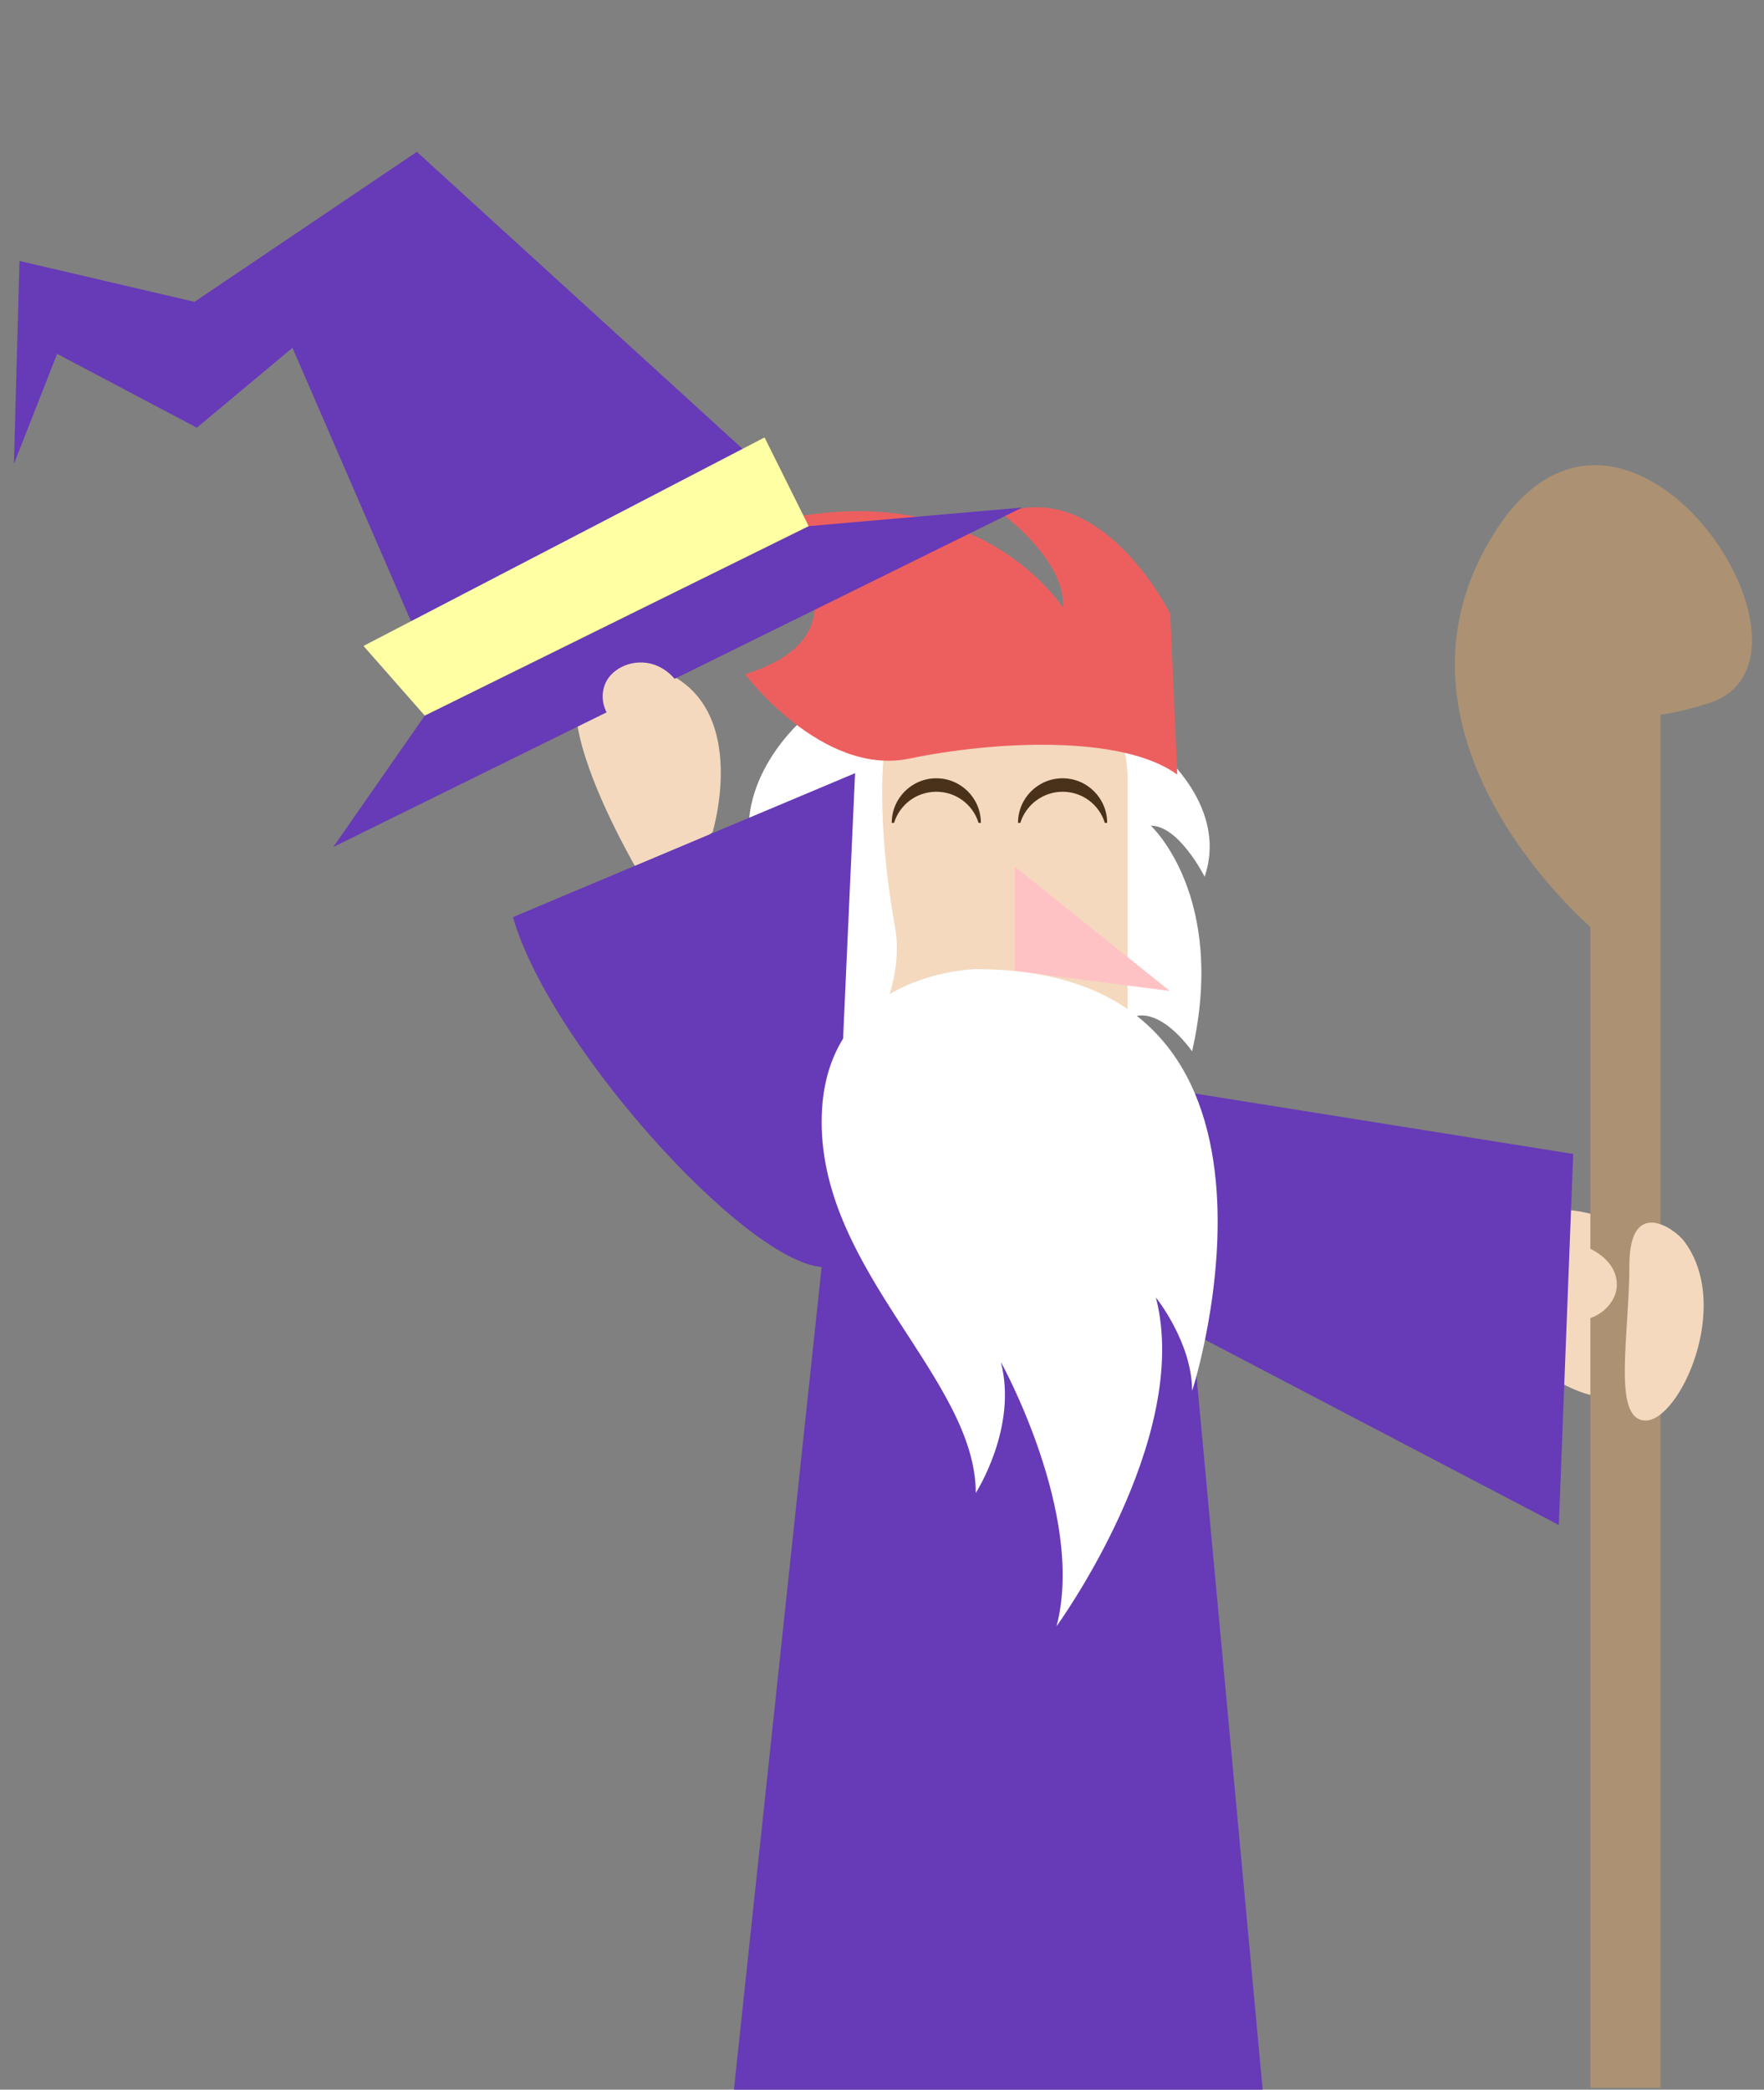 <?xml version="1.0" encoding="utf-8"?>
<!-- Generator: Adobe Illustrator 25.0.0, SVG Export Plug-In . SVG Version: 6.00 Build 0)  -->
<svg version="1.1" id="Camada_1" xmlns="http://www.w3.org/2000/svg" xmlns:xlink="http://www.w3.org/1999/xlink" x="0px" y="0px"
	 viewBox="0 0 380 450" style="enable-background:new 0 0 380 450;" xml:space="preserve">
<rect x="0" y="0" width="380" height="450" fill="#808080" stroke="none"/>
<style type="text/css">
	.st0{fill:#F4D9BE;}
	.st1{fill:#AC9173;}
	.st2{fill:#673AB7;}
	.st3{fill:#FFFFFF;}
	.st4{fill:#FFC2C4;}
	.st5{fill:#4A311A;}
	.st6{fill:#FFFFA4;}
	.st7{fill:#ED5F5F;}
</style>
<path class="st0" d="M332.1,295.2c0,0,18.8,14.3,24-2.3s-1.8-34.1-24-32.3"/>
<path class="st1" d="M357.7,153.9v295.7h-15.1v-250c0,0-48.6-41.4-20.4-85.3s75.2,27.7,46,37.1c-29.3,9.4-34.5-5.6-29.3-19
	s19.1,0.4,13.1,6.4"/>
<path class="st0" d="M338.2,267.3c0,0,10.1,2.1,10.1,9.4s-14.1,14.6-21.9-4.7"/>
<polyline class="st2" points="250.6,234.4 338.9,248.5 335.8,328.4 241.6,279.1 "/>
<path class="st0" d="M362.8,267.3c-1.9-2.6-11.8-9.8-11.8,5.2s-3.8,33.4,3.5,33.4C361.7,306,373.3,281.3,362.8,267.3z"/>
<path class="st0" d="M153.5,179.2c0,0,10.1-33-17.9-36.5c-28-3.5,3.5,47.8,3.5,47.8"/>
<polyline class="st2" points="182.1,225 158.1,450 272,450 252,234.3 "/>
<path class="st3" d="M247.9,160.1c0,0,17.1,12.5,11.6,28.7c0,0-5.5-11-11.6-11c0,0,16.5,15.1,8.9,48.6c0,0-13.2-19.3-19.8,3.1
	c0,0-12.4-13.6-9.6-27.7c3-14.1,4.7-35,0-44.4"/>
<path class="st0" d="M214.3,139.2L214.3,139.2c15.8,0,28.6,12.8,28.6,28.5v52.6c0,15.8-12.8,28.5-28.5,28.5h0
	c-15.8,0-28.5-12.8-28.5-28.5v-52.6C185.8,152,198.5,139.2,214.3,139.2z"/>
<polygon class="st4" points="218.6,186.6 252,213.4 218.6,209.1 "/>
<path class="st3" d="M173.3,154.6c0,0-16.2,13.5-11,31c0,0,5.2-11.9,11-11.9c0,0-15.7,16.3-8.4,52.5c0,0,12.5-20.8,18.8,3.3
	c0,0,11.8-14.7,9.1-29.9c-2.8-15.2-4.5-37.8,0-47.9"/>
<path class="st7" d="M252.1,132.2c0,0-14.6-29.6-36.3-21.6c0,0,13.8,10,13.2,20.3c0,0-18.1-28.9-62.5-18.6c0,0,23.9,23.6-6,32.9
	c0,0,16.5,21.9,35.2,18.2c18.7-3.9,46.1-5.2,57.9,3.4"/>
<polygon class="st2" points="71.8,182.4 220.2,109.3 174.2,113.3 91.5,154.1 "/>
<path class="st2" d="M88.5,133.7L63,74.9L42.4,92.1L12.3,76.2L3,99.9l1.2-43.7L41.9,65l47.9-32.3l70.1,63.9
	C159.9,96.5,154.5,124.8,88.5,133.7z"/>
<polygon class="st6" points="91.5,154.1 78.3,139.1 164.7,94.2 174.2,113.3 "/>
<path class="st2" d="M110.5,197.5l73.7-31c-1.6,35.4-3.2,70.8-4.8,106.2C164.6,276.3,118.7,226.2,110.5,197.5z"/>
<path class="st3" d="M210.2,208.7c0,0-33.2,0.5-33.2,32.9s33.2,55.4,33.2,79.9c0,0,9.1-14.1,5.4-28.2c0,0,18.3,32.9,12,56.9
	c0,0,29.3-40.2,21.4-70.8c0,0,7.8,9.7,7.8,20.1C256.9,299.6,285.8,208.7,210.2,208.7z"/>
<path class="st5" d="M201.7,170.5c4.3,0,7.9,2.8,9.1,6.7h0.5c0-5.3-4.3-9.6-9.6-9.6s-9.6,4.3-9.6,9.6h0.5
	C193.8,173.3,197.4,170.5,201.7,170.5z"/>
<path class="st5" d="M228.9,170.5c4.3,0,7.9,2.8,9.1,6.7h0.5c0-5.3-4.3-9.6-9.6-9.6s-9.6,4.3-9.6,9.6h0.5
	C221,173.3,224.7,170.5,228.9,170.5z"/>
<path class="st0" d="M136.9,159.7c0,0-9-5.1-6.7-12c2.2-6.9,17.9-9.6,19.4,11.2"/>
</svg>
